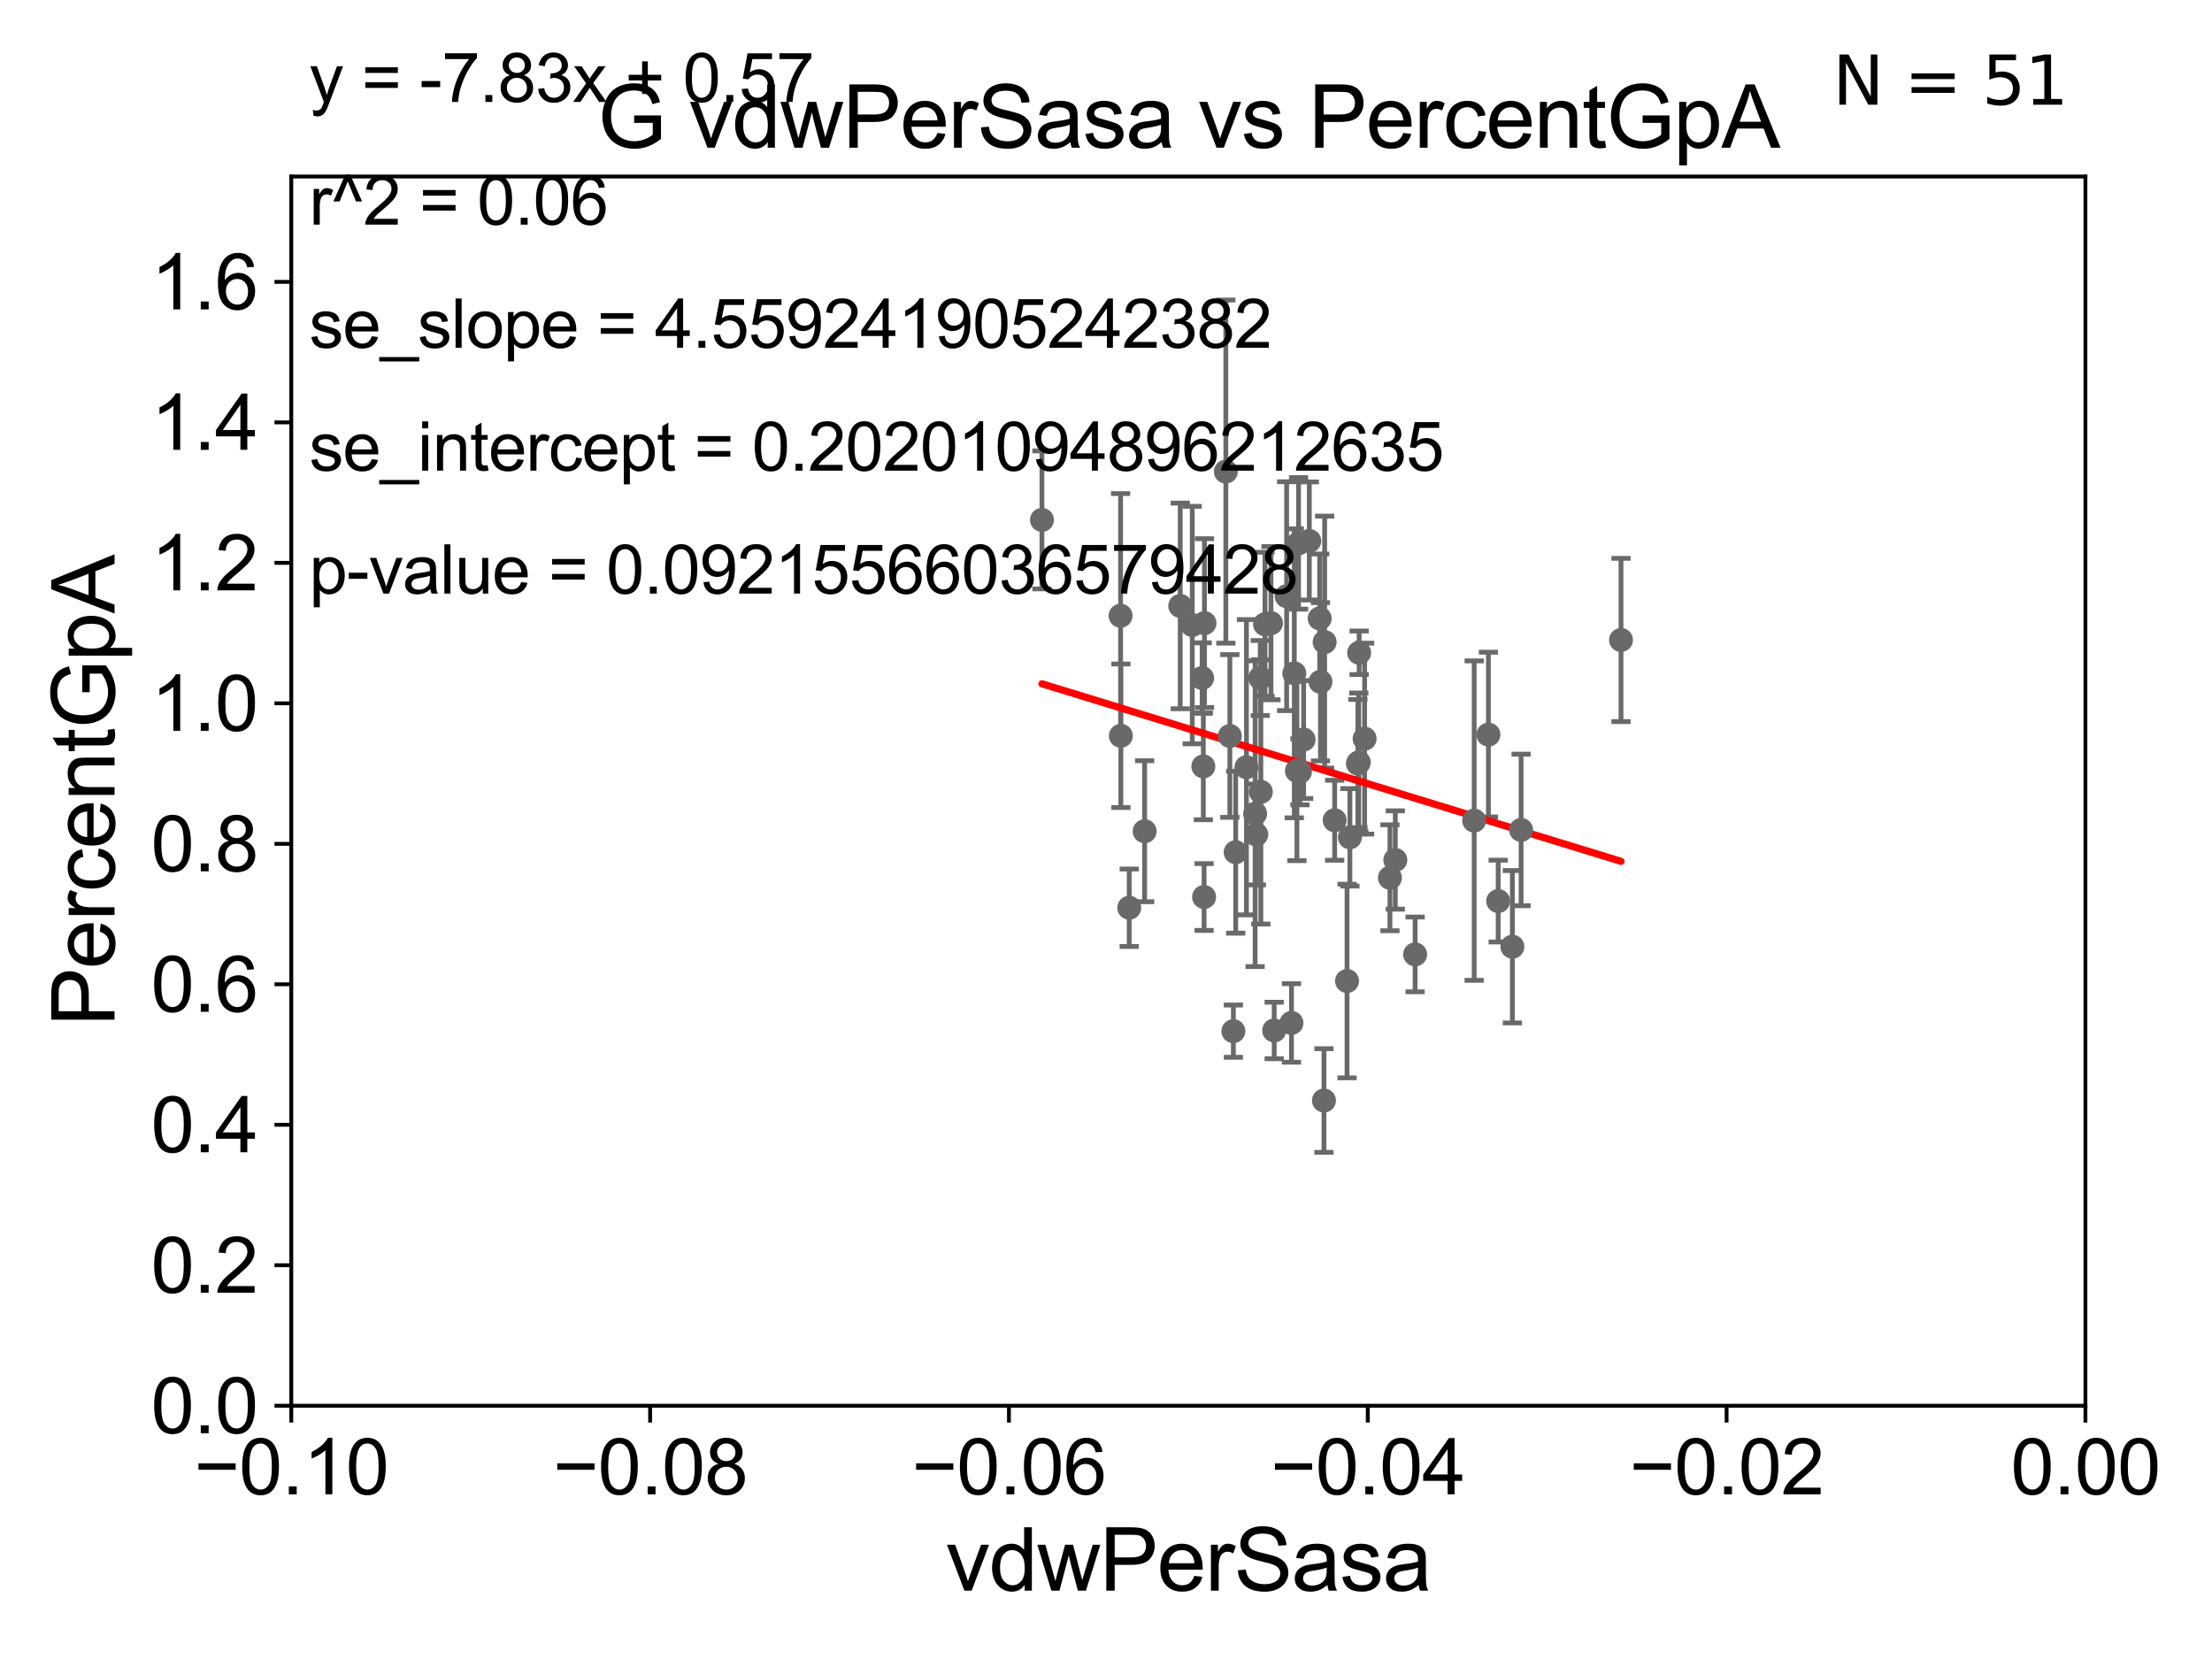 <?xml version="1.0" encoding="utf-8" standalone="no"?>
<!DOCTYPE svg PUBLIC "-//W3C//DTD SVG 1.1//EN"
  "http://www.w3.org/Graphics/SVG/1.1/DTD/svg11.dtd">
<svg xmlns:xlink="http://www.w3.org/1999/xlink" width="460.8pt" height="345.6pt" viewBox="0 0 460.8 345.6" xmlns="http://www.w3.org/2000/svg" version="1.1">
 <defs>
  <style type="text/css">*{stroke-linejoin: round; stroke-linecap: butt}</style>
 </defs>
 <g id="figure_1">
  <g id="patch_1">
   <path d="M 0 345.6 
L 460.8 345.6 
L 460.8 0 
L 0 0 
z
" style="fill: #ffffff"/>
  </g>
  <g id="axes_1">
   <g id="patch_2">
    <path d="M 60.68 292.84 
L 434.43 292.84 
L 434.43 36.775 
L 60.68 36.775 
z
" style="fill: #ffffff"/>
   </g>
   <g id="PathCollection_1">
    <defs>
     <path id="m569a3353cf" d="M 0 1.118 
C 0.297 1.118 0.581 1 0.791 0.791 
C 1 0.581 1.118 0.297 1.118 0 
C 1.118 -0.297 1 -0.581 0.791 -0.791 
C 0.581 -1 0.297 -1.118 0 -1.118 
C -0.297 -1.118 -0.581 -1 -0.791 -0.791 
C -1 -0.581 -1.118 -0.297 -1.118 0 
C -1.118 0.297 -1 0.581 -0.791 0.791 
C -0.581 1 -0.297 1.118 0 1.118 
z
" style="stroke: #696969"/>
    </defs>
    <g clip-path="url(#pea882cfedf)">
     <use xlink:href="#m569a3353cf" x="262.533" y="141.24" style="fill: #696969; stroke: #696969"/>
     <use xlink:href="#m569a3353cf" x="272.752" y="112.694" style="fill: #696969; stroke: #696969"/>
     <use xlink:href="#m569a3353cf" x="261.716" y="173.84" style="fill: #696969; stroke: #696969"/>
     <use xlink:href="#m569a3353cf" x="312.1" y="187.708" style="fill: #696969; stroke: #696969"/>
     <use xlink:href="#m569a3353cf" x="265.438" y="214.664" style="fill: #696969; stroke: #696969"/>
     <use xlink:href="#m569a3353cf" x="268.029" y="124.199" style="fill: #696969; stroke: #696969"/>
     <use xlink:href="#m569a3353cf" x="270.175" y="160.586" style="fill: #696969; stroke: #696969"/>
     <use xlink:href="#m569a3353cf" x="289.55" y="182.855" style="fill: #696969; stroke: #696969"/>
     <use xlink:href="#m569a3353cf" x="270.798" y="160.782" style="fill: #696969; stroke: #696969"/>
     <use xlink:href="#m569a3353cf" x="282.877" y="159.059" style="fill: #696969; stroke: #696969"/>
     <use xlink:href="#m569a3353cf" x="250.678" y="159.655" style="fill: #696969; stroke: #696969"/>
     <use xlink:href="#m569a3353cf" x="233.496" y="153.276" style="fill: #696969; stroke: #696969"/>
     <use xlink:href="#m569a3353cf" x="250.836" y="186.859" style="fill: #696969; stroke: #696969"/>
     <use xlink:href="#m569a3353cf" x="261.466" y="169.507" style="fill: #696969; stroke: #696969"/>
     <use xlink:href="#m569a3353cf" x="307.096" y="170.946" style="fill: #696969; stroke: #696969"/>
     <use xlink:href="#m569a3353cf" x="281.209" y="174.428" style="fill: #696969; stroke: #696969"/>
     <use xlink:href="#m569a3353cf" x="315.054" y="197.218" style="fill: #696969; stroke: #696969"/>
     <use xlink:href="#m569a3353cf" x="294.795" y="198.817" style="fill: #696969; stroke: #696969"/>
     <use xlink:href="#m569a3353cf" x="284.276" y="153.873" style="fill: #696969; stroke: #696969"/>
     <use xlink:href="#m569a3353cf" x="275.807" y="229.259" style="fill: #696969; stroke: #696969"/>
     <use xlink:href="#m569a3353cf" x="316.872" y="172.893" style="fill: #696969; stroke: #696969"/>
     <use xlink:href="#m569a3353cf" x="337.684" y="133.316" style="fill: #696969; stroke: #696969"/>
     <use xlink:href="#m569a3353cf" x="310.063" y="153.029" style="fill: #696969; stroke: #696969"/>
     <use xlink:href="#m569a3353cf" x="280.613" y="204.363" style="fill: #696969; stroke: #696969"/>
     <use xlink:href="#m569a3353cf" x="283.136" y="135.984" style="fill: #696969; stroke: #696969"/>
     <use xlink:href="#m569a3353cf" x="269.039" y="213.098" style="fill: #696969; stroke: #696969"/>
     <use xlink:href="#m569a3353cf" x="274.915" y="128.83" style="fill: #696969; stroke: #696969"/>
     <use xlink:href="#m569a3353cf" x="248.367" y="130.211" style="fill: #696969; stroke: #696969"/>
     <use xlink:href="#m569a3353cf" x="283.066" y="158.81" style="fill: #696969; stroke: #696969"/>
     <use xlink:href="#m569a3353cf" x="245.865" y="126.225" style="fill: #696969; stroke: #696969"/>
     <use xlink:href="#m569a3353cf" x="250.425" y="141.241" style="fill: #696969; stroke: #696969"/>
     <use xlink:href="#m569a3353cf" x="271.57" y="154.059" style="fill: #696969; stroke: #696969"/>
     <use xlink:href="#m569a3353cf" x="270.515" y="113.195" style="fill: #696969; stroke: #696969"/>
     <use xlink:href="#m569a3353cf" x="263.524" y="130.045" style="fill: #696969; stroke: #696969"/>
     <use xlink:href="#m569a3353cf" x="217.054" y="108.307" style="fill: #696969; stroke: #696969"/>
     <use xlink:href="#m569a3353cf" x="257.416" y="177.53" style="fill: #696969; stroke: #696969"/>
     <use xlink:href="#m569a3353cf" x="278.035" y="170.873" style="fill: #696969; stroke: #696969"/>
     <use xlink:href="#m569a3353cf" x="233.437" y="128.271" style="fill: #696969; stroke: #696969"/>
     <use xlink:href="#m569a3353cf" x="262.658" y="164.96" style="fill: #696969; stroke: #696969"/>
     <use xlink:href="#m569a3353cf" x="250.913" y="129.809" style="fill: #696969; stroke: #696969"/>
     <use xlink:href="#m569a3353cf" x="290.668" y="179.153" style="fill: #696969; stroke: #696969"/>
     <use xlink:href="#m569a3353cf" x="238.45" y="173.16" style="fill: #696969; stroke: #696969"/>
     <use xlink:href="#m569a3353cf" x="256.934" y="214.811" style="fill: #696969; stroke: #696969"/>
     <use xlink:href="#m569a3353cf" x="255.366" y="98.244" style="fill: #696969; stroke: #696969"/>
     <use xlink:href="#m569a3353cf" x="259.658" y="159.824" style="fill: #696969; stroke: #696969"/>
     <use xlink:href="#m569a3353cf" x="269.625" y="140.27" style="fill: #696969; stroke: #696969"/>
     <use xlink:href="#m569a3353cf" x="235.239" y="189.101" style="fill: #696969; stroke: #696969"/>
     <use xlink:href="#m569a3353cf" x="275.077" y="142.026" style="fill: #696969; stroke: #696969"/>
     <use xlink:href="#m569a3353cf" x="256.2" y="153.321" style="fill: #696969; stroke: #696969"/>
     <use xlink:href="#m569a3353cf" x="275.948" y="133.761" style="fill: #696969; stroke: #696969"/>
     <use xlink:href="#m569a3353cf" x="264.768" y="129.815" style="fill: #696969; stroke: #696969"/>
    </g>
   </g>
   <g id="matplotlib.axis_1">
    <g id="xtick_1">
     <g id="line2d_1">
      <defs>
       <path id="mee1e8cd613" d="M 0 0 
L 0 3.5 
" style="stroke: #000000; stroke-width: 0.8"/>
      </defs>
      <g>
       <use xlink:href="#mee1e8cd613" x="60.68" y="292.84" style="stroke: #000000; stroke-width: 0.8"/>
      </g>
     </g>
     <g id="text_1">
      <!-- −0.10 -->
      <g transform="translate(40.439 311.293)scale(0.16 -0.16)">
       <defs>
        <path id="ArialMT-2212" d="M 3381 1997 
L 356 1997 
L 356 2522 
L 3381 2522 
L 3381 1997 
z
" transform="scale(0.016)"/>
        <path id="ArialMT-30" d="M 266 2259 
Q 266 3072 433 3567 
Q 600 4063 929 4331 
Q 1259 4600 1759 4600 
Q 2128 4600 2406 4451 
Q 2684 4303 2865 4023 
Q 3047 3744 3150 3342 
Q 3253 2941 3253 2259 
Q 3253 1453 3087 958 
Q 2922 463 2592 192 
Q 2263 -78 1759 -78 
Q 1097 -78 719 397 
Q 266 969 266 2259 
z
M 844 2259 
Q 844 1131 1108 757 
Q 1372 384 1759 384 
Q 2147 384 2411 759 
Q 2675 1134 2675 2259 
Q 2675 3391 2411 3762 
Q 2147 4134 1753 4134 
Q 1366 4134 1134 3806 
Q 844 3388 844 2259 
z
" transform="scale(0.016)"/>
        <path id="ArialMT-2e" d="M 581 0 
L 581 641 
L 1222 641 
L 1222 0 
L 581 0 
z
" transform="scale(0.016)"/>
        <path id="ArialMT-31" d="M 2384 0 
L 1822 0 
L 1822 3584 
Q 1619 3391 1289 3197 
Q 959 3003 697 2906 
L 697 3450 
Q 1169 3672 1522 3987 
Q 1875 4303 2022 4600 
L 2384 4600 
L 2384 0 
z
" transform="scale(0.016)"/>
       </defs>
       <use xlink:href="#ArialMT-2212"/>
       <use xlink:href="#ArialMT-30" x="58.398"/>
       <use xlink:href="#ArialMT-2e" x="114.014"/>
       <use xlink:href="#ArialMT-31" x="141.797"/>
       <use xlink:href="#ArialMT-30" x="197.412"/>
      </g>
     </g>
    </g>
    <g id="xtick_2">
     <g id="line2d_2">
      <g>
       <use xlink:href="#mee1e8cd613" x="135.43" y="292.84" style="stroke: #000000; stroke-width: 0.8"/>
      </g>
     </g>
     <g id="text_2">
      <!-- −0.08 -->
      <g transform="translate(115.189 311.293)scale(0.16 -0.16)">
       <defs>
        <path id="ArialMT-38" d="M 1131 2484 
Q 781 2613 612 2850 
Q 444 3088 444 3419 
Q 444 3919 803 4259 
Q 1163 4600 1759 4600 
Q 2359 4600 2725 4251 
Q 3091 3903 3091 3403 
Q 3091 3084 2923 2848 
Q 2756 2613 2416 2484 
Q 2838 2347 3058 2040 
Q 3278 1734 3278 1309 
Q 3278 722 2862 322 
Q 2447 -78 1769 -78 
Q 1091 -78 675 323 
Q 259 725 259 1325 
Q 259 1772 486 2073 
Q 713 2375 1131 2484 
z
M 1019 3438 
Q 1019 3113 1228 2906 
Q 1438 2700 1772 2700 
Q 2097 2700 2305 2904 
Q 2513 3109 2513 3406 
Q 2513 3716 2298 3927 
Q 2084 4138 1766 4138 
Q 1444 4138 1231 3931 
Q 1019 3725 1019 3438 
z
M 838 1322 
Q 838 1081 952 856 
Q 1066 631 1291 507 
Q 1516 384 1775 384 
Q 2178 384 2440 643 
Q 2703 903 2703 1303 
Q 2703 1709 2433 1975 
Q 2163 2241 1756 2241 
Q 1359 2241 1098 1978 
Q 838 1716 838 1322 
z
" transform="scale(0.016)"/>
       </defs>
       <use xlink:href="#ArialMT-2212"/>
       <use xlink:href="#ArialMT-30" x="58.398"/>
       <use xlink:href="#ArialMT-2e" x="114.014"/>
       <use xlink:href="#ArialMT-30" x="141.797"/>
       <use xlink:href="#ArialMT-38" x="197.412"/>
      </g>
     </g>
    </g>
    <g id="xtick_3">
     <g id="line2d_3">
      <g>
       <use xlink:href="#mee1e8cd613" x="210.18" y="292.84" style="stroke: #000000; stroke-width: 0.8"/>
      </g>
     </g>
     <g id="text_3">
      <!-- −0.06 -->
      <g transform="translate(189.939 311.293)scale(0.16 -0.16)">
       <defs>
        <path id="ArialMT-36" d="M 3184 3459 
L 2625 3416 
Q 2550 3747 2413 3897 
Q 2184 4138 1850 4138 
Q 1581 4138 1378 3988 
Q 1113 3794 959 3422 
Q 806 3050 800 2363 
Q 1003 2672 1297 2822 
Q 1591 2972 1913 2972 
Q 2475 2972 2870 2558 
Q 3266 2144 3266 1488 
Q 3266 1056 3080 686 
Q 2894 316 2569 119 
Q 2244 -78 1831 -78 
Q 1128 -78 684 439 
Q 241 956 241 2144 
Q 241 3472 731 4075 
Q 1159 4600 1884 4600 
Q 2425 4600 2770 4297 
Q 3116 3994 3184 3459 
z
M 888 1484 
Q 888 1194 1011 928 
Q 1134 663 1356 523 
Q 1578 384 1822 384 
Q 2178 384 2434 671 
Q 2691 959 2691 1453 
Q 2691 1928 2437 2201 
Q 2184 2475 1800 2475 
Q 1419 2475 1153 2201 
Q 888 1928 888 1484 
z
" transform="scale(0.016)"/>
       </defs>
       <use xlink:href="#ArialMT-2212"/>
       <use xlink:href="#ArialMT-30" x="58.398"/>
       <use xlink:href="#ArialMT-2e" x="114.014"/>
       <use xlink:href="#ArialMT-30" x="141.797"/>
       <use xlink:href="#ArialMT-36" x="197.412"/>
      </g>
     </g>
    </g>
    <g id="xtick_4">
     <g id="line2d_4">
      <g>
       <use xlink:href="#mee1e8cd613" x="284.93" y="292.84" style="stroke: #000000; stroke-width: 0.8"/>
      </g>
     </g>
     <g id="text_4">
      <!-- −0.04 -->
      <g transform="translate(264.689 311.293)scale(0.16 -0.16)">
       <defs>
        <path id="ArialMT-34" d="M 2069 0 
L 2069 1097 
L 81 1097 
L 81 1613 
L 2172 4581 
L 2631 4581 
L 2631 1613 
L 3250 1613 
L 3250 1097 
L 2631 1097 
L 2631 0 
L 2069 0 
z
M 2069 1613 
L 2069 3678 
L 634 1613 
L 2069 1613 
z
" transform="scale(0.016)"/>
       </defs>
       <use xlink:href="#ArialMT-2212"/>
       <use xlink:href="#ArialMT-30" x="58.398"/>
       <use xlink:href="#ArialMT-2e" x="114.014"/>
       <use xlink:href="#ArialMT-30" x="141.797"/>
       <use xlink:href="#ArialMT-34" x="197.412"/>
      </g>
     </g>
    </g>
    <g id="xtick_5">
     <g id="line2d_5">
      <g>
       <use xlink:href="#mee1e8cd613" x="359.68" y="292.84" style="stroke: #000000; stroke-width: 0.8"/>
      </g>
     </g>
     <g id="text_5">
      <!-- −0.02 -->
      <g transform="translate(339.439 311.293)scale(0.16 -0.16)">
       <defs>
        <path id="ArialMT-32" d="M 3222 541 
L 3222 0 
L 194 0 
Q 188 203 259 391 
Q 375 700 629 1000 
Q 884 1300 1366 1694 
Q 2113 2306 2375 2664 
Q 2638 3022 2638 3341 
Q 2638 3675 2398 3904 
Q 2159 4134 1775 4134 
Q 1369 4134 1125 3890 
Q 881 3647 878 3216 
L 300 3275 
Q 359 3922 746 4261 
Q 1134 4600 1788 4600 
Q 2447 4600 2831 4234 
Q 3216 3869 3216 3328 
Q 3216 3053 3103 2787 
Q 2991 2522 2730 2228 
Q 2469 1934 1863 1422 
Q 1356 997 1212 845 
Q 1069 694 975 541 
L 3222 541 
z
" transform="scale(0.016)"/>
       </defs>
       <use xlink:href="#ArialMT-2212"/>
       <use xlink:href="#ArialMT-30" x="58.398"/>
       <use xlink:href="#ArialMT-2e" x="114.014"/>
       <use xlink:href="#ArialMT-30" x="141.797"/>
       <use xlink:href="#ArialMT-32" x="197.412"/>
      </g>
     </g>
    </g>
    <g id="xtick_6">
     <g id="line2d_6">
      <g>
       <use xlink:href="#mee1e8cd613" x="434.43" y="292.84" style="stroke: #000000; stroke-width: 0.8"/>
      </g>
     </g>
     <g id="text_6">
      <!-- 0.00 -->
      <g transform="translate(418.861 311.293)scale(0.16 -0.16)">
       <use xlink:href="#ArialMT-30"/>
       <use xlink:href="#ArialMT-2e" x="55.615"/>
       <use xlink:href="#ArialMT-30" x="83.398"/>
       <use xlink:href="#ArialMT-30" x="139.014"/>
      </g>
     </g>
    </g>
    <g id="text_7">
     <!-- vdwPerSasa -->
     <g transform="translate(197.033 331.357)scale(0.18 -0.18)">
      <defs>
       <path id="ArialMT-76" d="M 1344 0 
L 81 3319 
L 675 3319 
L 1388 1331 
Q 1503 1009 1600 663 
Q 1675 925 1809 1294 
L 2547 3319 
L 3125 3319 
L 1869 0 
L 1344 0 
z
" transform="scale(0.016)"/>
       <path id="ArialMT-64" d="M 2575 0 
L 2575 419 
Q 2259 -75 1647 -75 
Q 1250 -75 917 144 
Q 584 363 401 755 
Q 219 1147 219 1656 
Q 219 2153 384 2558 
Q 550 2963 881 3178 
Q 1213 3394 1622 3394 
Q 1922 3394 2156 3267 
Q 2391 3141 2538 2938 
L 2538 4581 
L 3097 4581 
L 3097 0 
L 2575 0 
z
M 797 1656 
Q 797 1019 1065 703 
Q 1334 388 1700 388 
Q 2069 388 2326 689 
Q 2584 991 2584 1609 
Q 2584 2291 2321 2609 
Q 2059 2928 1675 2928 
Q 1300 2928 1048 2622 
Q 797 2316 797 1656 
z
" transform="scale(0.016)"/>
       <path id="ArialMT-77" d="M 1034 0 
L 19 3319 
L 600 3319 
L 1128 1403 
L 1325 691 
Q 1338 744 1497 1375 
L 2025 3319 
L 2603 3319 
L 3100 1394 
L 3266 759 
L 3456 1400 
L 4025 3319 
L 4572 3319 
L 3534 0 
L 2950 0 
L 2422 1988 
L 2294 2553 
L 1622 0 
L 1034 0 
z
" transform="scale(0.016)"/>
       <path id="ArialMT-50" d="M 494 0 
L 494 4581 
L 2222 4581 
Q 2678 4581 2919 4538 
Q 3256 4481 3484 4323 
Q 3713 4166 3852 3881 
Q 3991 3597 3991 3256 
Q 3991 2672 3619 2267 
Q 3247 1863 2275 1863 
L 1100 1863 
L 1100 0 
L 494 0 
z
M 1100 2403 
L 2284 2403 
Q 2872 2403 3119 2622 
Q 3366 2841 3366 3238 
Q 3366 3525 3220 3729 
Q 3075 3934 2838 4000 
Q 2684 4041 2272 4041 
L 1100 4041 
L 1100 2403 
z
" transform="scale(0.016)"/>
       <path id="ArialMT-65" d="M 2694 1069 
L 3275 997 
Q 3138 488 2766 206 
Q 2394 -75 1816 -75 
Q 1088 -75 661 373 
Q 234 822 234 1631 
Q 234 2469 665 2931 
Q 1097 3394 1784 3394 
Q 2450 3394 2872 2941 
Q 3294 2488 3294 1666 
Q 3294 1616 3291 1516 
L 816 1516 
Q 847 969 1125 678 
Q 1403 388 1819 388 
Q 2128 388 2347 550 
Q 2566 713 2694 1069 
z
M 847 1978 
L 2700 1978 
Q 2663 2397 2488 2606 
Q 2219 2931 1791 2931 
Q 1403 2931 1139 2672 
Q 875 2413 847 1978 
z
" transform="scale(0.016)"/>
       <path id="ArialMT-72" d="M 416 0 
L 416 3319 
L 922 3319 
L 922 2816 
Q 1116 3169 1280 3281 
Q 1444 3394 1641 3394 
Q 1925 3394 2219 3213 
L 2025 2691 
Q 1819 2813 1613 2813 
Q 1428 2813 1281 2702 
Q 1134 2591 1072 2394 
Q 978 2094 978 1738 
L 978 0 
L 416 0 
z
" transform="scale(0.016)"/>
       <path id="ArialMT-53" d="M 288 1472 
L 859 1522 
Q 900 1178 1048 958 
Q 1197 738 1509 602 
Q 1822 466 2213 466 
Q 2559 466 2825 569 
Q 3091 672 3220 851 
Q 3350 1031 3350 1244 
Q 3350 1459 3225 1620 
Q 3100 1781 2813 1891 
Q 2628 1963 1997 2114 
Q 1366 2266 1113 2400 
Q 784 2572 623 2826 
Q 463 3081 463 3397 
Q 463 3744 659 4045 
Q 856 4347 1234 4503 
Q 1613 4659 2075 4659 
Q 2584 4659 2973 4495 
Q 3363 4331 3572 4012 
Q 3781 3694 3797 3291 
L 3216 3247 
Q 3169 3681 2898 3903 
Q 2628 4125 2100 4125 
Q 1550 4125 1298 3923 
Q 1047 3722 1047 3438 
Q 1047 3191 1225 3031 
Q 1400 2872 2139 2705 
Q 2878 2538 3153 2413 
Q 3553 2228 3743 1945 
Q 3934 1663 3934 1294 
Q 3934 928 3725 604 
Q 3516 281 3123 101 
Q 2731 -78 2241 -78 
Q 1619 -78 1198 103 
Q 778 284 539 648 
Q 300 1013 288 1472 
z
" transform="scale(0.016)"/>
       <path id="ArialMT-61" d="M 2588 409 
Q 2275 144 1986 34 
Q 1697 -75 1366 -75 
Q 819 -75 525 192 
Q 231 459 231 875 
Q 231 1119 342 1320 
Q 453 1522 633 1644 
Q 813 1766 1038 1828 
Q 1203 1872 1538 1913 
Q 2219 1994 2541 2106 
Q 2544 2222 2544 2253 
Q 2544 2597 2384 2738 
Q 2169 2928 1744 2928 
Q 1347 2928 1158 2789 
Q 969 2650 878 2297 
L 328 2372 
Q 403 2725 575 2942 
Q 747 3159 1072 3276 
Q 1397 3394 1825 3394 
Q 2250 3394 2515 3294 
Q 2781 3194 2906 3042 
Q 3031 2891 3081 2659 
Q 3109 2516 3109 2141 
L 3109 1391 
Q 3109 606 3145 398 
Q 3181 191 3288 0 
L 2700 0 
Q 2613 175 2588 409 
z
M 2541 1666 
Q 2234 1541 1622 1453 
Q 1275 1403 1131 1340 
Q 988 1278 909 1158 
Q 831 1038 831 891 
Q 831 666 1001 516 
Q 1172 366 1500 366 
Q 1825 366 2078 508 
Q 2331 650 2450 897 
Q 2541 1088 2541 1459 
L 2541 1666 
z
" transform="scale(0.016)"/>
       <path id="ArialMT-73" d="M 197 991 
L 753 1078 
Q 800 744 1014 566 
Q 1228 388 1613 388 
Q 2000 388 2187 545 
Q 2375 703 2375 916 
Q 2375 1106 2209 1216 
Q 2094 1291 1634 1406 
Q 1016 1563 777 1677 
Q 538 1791 414 1992 
Q 291 2194 291 2438 
Q 291 2659 392 2848 
Q 494 3038 669 3163 
Q 800 3259 1026 3326 
Q 1253 3394 1513 3394 
Q 1903 3394 2198 3281 
Q 2494 3169 2634 2976 
Q 2775 2784 2828 2463 
L 2278 2388 
Q 2241 2644 2061 2787 
Q 1881 2931 1553 2931 
Q 1166 2931 1000 2803 
Q 834 2675 834 2503 
Q 834 2394 903 2306 
Q 972 2216 1119 2156 
Q 1203 2125 1616 2013 
Q 2213 1853 2448 1751 
Q 2684 1650 2818 1456 
Q 2953 1263 2953 975 
Q 2953 694 2789 445 
Q 2625 197 2315 61 
Q 2006 -75 1616 -75 
Q 969 -75 630 194 
Q 291 463 197 991 
z
" transform="scale(0.016)"/>
      </defs>
      <use xlink:href="#ArialMT-76"/>
      <use xlink:href="#ArialMT-64" x="50"/>
      <use xlink:href="#ArialMT-77" x="105.615"/>
      <use xlink:href="#ArialMT-50" x="177.832"/>
      <use xlink:href="#ArialMT-65" x="244.531"/>
      <use xlink:href="#ArialMT-72" x="300.146"/>
      <use xlink:href="#ArialMT-53" x="333.447"/>
      <use xlink:href="#ArialMT-61" x="400.146"/>
      <use xlink:href="#ArialMT-73" x="455.762"/>
      <use xlink:href="#ArialMT-61" x="505.762"/>
     </g>
    </g>
   </g>
   <g id="matplotlib.axis_2">
    <g id="ytick_1">
     <g id="line2d_7">
      <defs>
       <path id="mbdc929e5b6" d="M 0 0 
L -3.5 0 
" style="stroke: #000000; stroke-width: 0.8"/>
      </defs>
      <g>
       <use xlink:href="#mbdc929e5b6" x="60.68" y="292.84" style="stroke: #000000; stroke-width: 0.8"/>
      </g>
     </g>
     <g id="text_8">
      <!-- 0.0 -->
      <g transform="translate(31.44 298.566)scale(0.16 -0.16)">
       <use xlink:href="#ArialMT-30"/>
       <use xlink:href="#ArialMT-2e" x="55.615"/>
       <use xlink:href="#ArialMT-30" x="83.398"/>
      </g>
     </g>
    </g>
    <g id="ytick_2">
     <g id="line2d_8">
      <g>
       <use xlink:href="#mbdc929e5b6" x="60.68" y="263.575" style="stroke: #000000; stroke-width: 0.8"/>
      </g>
     </g>
     <g id="text_9">
      <!-- 0.2 -->
      <g transform="translate(31.44 269.302)scale(0.16 -0.16)">
       <use xlink:href="#ArialMT-30"/>
       <use xlink:href="#ArialMT-2e" x="55.615"/>
       <use xlink:href="#ArialMT-32" x="83.398"/>
      </g>
     </g>
    </g>
    <g id="ytick_3">
     <g id="line2d_9">
      <g>
       <use xlink:href="#mbdc929e5b6" x="60.68" y="234.311" style="stroke: #000000; stroke-width: 0.8"/>
      </g>
     </g>
     <g id="text_10">
      <!-- 0.4 -->
      <g transform="translate(31.44 240.037)scale(0.16 -0.16)">
       <use xlink:href="#ArialMT-30"/>
       <use xlink:href="#ArialMT-2e" x="55.615"/>
       <use xlink:href="#ArialMT-34" x="83.398"/>
      </g>
     </g>
    </g>
    <g id="ytick_4">
     <g id="line2d_10">
      <g>
       <use xlink:href="#mbdc929e5b6" x="60.68" y="205.046" style="stroke: #000000; stroke-width: 0.8"/>
      </g>
     </g>
     <g id="text_11">
      <!-- 0.6 -->
      <g transform="translate(31.44 210.772)scale(0.16 -0.16)">
       <use xlink:href="#ArialMT-30"/>
       <use xlink:href="#ArialMT-2e" x="55.615"/>
       <use xlink:href="#ArialMT-36" x="83.398"/>
      </g>
     </g>
    </g>
    <g id="ytick_5">
     <g id="line2d_11">
      <g>
       <use xlink:href="#mbdc929e5b6" x="60.68" y="175.782" style="stroke: #000000; stroke-width: 0.8"/>
      </g>
     </g>
     <g id="text_12">
      <!-- 0.8 -->
      <g transform="translate(31.44 181.508)scale(0.16 -0.16)">
       <use xlink:href="#ArialMT-30"/>
       <use xlink:href="#ArialMT-2e" x="55.615"/>
       <use xlink:href="#ArialMT-38" x="83.398"/>
      </g>
     </g>
    </g>
    <g id="ytick_6">
     <g id="line2d_12">
      <g>
       <use xlink:href="#mbdc929e5b6" x="60.68" y="146.517" style="stroke: #000000; stroke-width: 0.8"/>
      </g>
     </g>
     <g id="text_13">
      <!-- 1.0 -->
      <g transform="translate(31.44 152.243)scale(0.16 -0.16)">
       <use xlink:href="#ArialMT-31"/>
       <use xlink:href="#ArialMT-2e" x="55.615"/>
       <use xlink:href="#ArialMT-30" x="83.398"/>
      </g>
     </g>
    </g>
    <g id="ytick_7">
     <g id="line2d_13">
      <g>
       <use xlink:href="#mbdc929e5b6" x="60.68" y="117.252" style="stroke: #000000; stroke-width: 0.8"/>
      </g>
     </g>
     <g id="text_14">
      <!-- 1.2 -->
      <g transform="translate(31.44 122.979)scale(0.16 -0.16)">
       <use xlink:href="#ArialMT-31"/>
       <use xlink:href="#ArialMT-2e" x="55.615"/>
       <use xlink:href="#ArialMT-32" x="83.398"/>
      </g>
     </g>
    </g>
    <g id="ytick_8">
     <g id="line2d_14">
      <g>
       <use xlink:href="#mbdc929e5b6" x="60.68" y="87.988" style="stroke: #000000; stroke-width: 0.8"/>
      </g>
     </g>
     <g id="text_15">
      <!-- 1.4 -->
      <g transform="translate(31.44 93.714)scale(0.16 -0.16)">
       <use xlink:href="#ArialMT-31"/>
       <use xlink:href="#ArialMT-2e" x="55.615"/>
       <use xlink:href="#ArialMT-34" x="83.398"/>
      </g>
     </g>
    </g>
    <g id="ytick_9">
     <g id="line2d_15">
      <g>
       <use xlink:href="#mbdc929e5b6" x="60.68" y="58.723" style="stroke: #000000; stroke-width: 0.8"/>
      </g>
     </g>
     <g id="text_16">
      <!-- 1.6 -->
      <g transform="translate(31.44 64.45)scale(0.16 -0.16)">
       <use xlink:href="#ArialMT-31"/>
       <use xlink:href="#ArialMT-2e" x="55.615"/>
       <use xlink:href="#ArialMT-36" x="83.398"/>
      </g>
     </g>
    </g>
    <g id="text_17">
     <!-- PercentGpA -->
     <g transform="translate(23.863 213.831)rotate(-90)scale(0.18 -0.18)">
      <defs>
       <path id="ArialMT-63" d="M 2588 1216 
L 3141 1144 
Q 3050 572 2676 248 
Q 2303 -75 1759 -75 
Q 1078 -75 664 370 
Q 250 816 250 1647 
Q 250 2184 428 2587 
Q 606 2991 970 3192 
Q 1334 3394 1763 3394 
Q 2303 3394 2647 3120 
Q 2991 2847 3088 2344 
L 2541 2259 
Q 2463 2594 2264 2762 
Q 2066 2931 1784 2931 
Q 1359 2931 1093 2626 
Q 828 2322 828 1663 
Q 828 994 1084 691 
Q 1341 388 1753 388 
Q 2084 388 2306 591 
Q 2528 794 2588 1216 
z
" transform="scale(0.016)"/>
       <path id="ArialMT-6e" d="M 422 0 
L 422 3319 
L 928 3319 
L 928 2847 
Q 1294 3394 1984 3394 
Q 2284 3394 2536 3286 
Q 2788 3178 2913 3003 
Q 3038 2828 3088 2588 
Q 3119 2431 3119 2041 
L 3119 0 
L 2556 0 
L 2556 2019 
Q 2556 2363 2490 2533 
Q 2425 2703 2258 2804 
Q 2091 2906 1866 2906 
Q 1506 2906 1245 2678 
Q 984 2450 984 1813 
L 984 0 
L 422 0 
z
" transform="scale(0.016)"/>
       <path id="ArialMT-74" d="M 1650 503 
L 1731 6 
Q 1494 -44 1306 -44 
Q 1000 -44 831 53 
Q 663 150 594 308 
Q 525 466 525 972 
L 525 2881 
L 113 2881 
L 113 3319 
L 525 3319 
L 525 4141 
L 1084 4478 
L 1084 3319 
L 1650 3319 
L 1650 2881 
L 1084 2881 
L 1084 941 
Q 1084 700 1114 631 
Q 1144 563 1211 522 
Q 1278 481 1403 481 
Q 1497 481 1650 503 
z
" transform="scale(0.016)"/>
       <path id="ArialMT-47" d="M 2638 1797 
L 2638 2334 
L 4578 2338 
L 4578 638 
Q 4131 281 3656 101 
Q 3181 -78 2681 -78 
Q 2006 -78 1454 211 
Q 903 500 622 1047 
Q 341 1594 341 2269 
Q 341 2938 620 3517 
Q 900 4097 1425 4378 
Q 1950 4659 2634 4659 
Q 3131 4659 3532 4498 
Q 3934 4338 4162 4050 
Q 4391 3763 4509 3300 
L 3963 3150 
Q 3859 3500 3706 3700 
Q 3553 3900 3268 4020 
Q 2984 4141 2638 4141 
Q 2222 4141 1919 4014 
Q 1616 3888 1430 3681 
Q 1244 3475 1141 3228 
Q 966 2803 966 2306 
Q 966 1694 1177 1281 
Q 1388 869 1791 669 
Q 2194 469 2647 469 
Q 3041 469 3416 620 
Q 3791 772 3984 944 
L 3984 1797 
L 2638 1797 
z
" transform="scale(0.016)"/>
       <path id="ArialMT-70" d="M 422 -1272 
L 422 3319 
L 934 3319 
L 934 2888 
Q 1116 3141 1344 3267 
Q 1572 3394 1897 3394 
Q 2322 3394 2647 3175 
Q 2972 2956 3137 2557 
Q 3303 2159 3303 1684 
Q 3303 1175 3120 767 
Q 2938 359 2589 142 
Q 2241 -75 1856 -75 
Q 1575 -75 1351 44 
Q 1128 163 984 344 
L 984 -1272 
L 422 -1272 
z
M 931 1641 
Q 931 1000 1190 694 
Q 1450 388 1819 388 
Q 2194 388 2461 705 
Q 2728 1022 2728 1688 
Q 2728 2322 2467 2637 
Q 2206 2953 1844 2953 
Q 1484 2953 1207 2617 
Q 931 2281 931 1641 
z
" transform="scale(0.016)"/>
       <path id="ArialMT-41" d="M -9 0 
L 1750 4581 
L 2403 4581 
L 4278 0 
L 3588 0 
L 3053 1388 
L 1138 1388 
L 634 0 
L -9 0 
z
M 1313 1881 
L 2866 1881 
L 2388 3150 
Q 2169 3728 2063 4100 
Q 1975 3659 1816 3225 
L 1313 1881 
z
" transform="scale(0.016)"/>
      </defs>
      <use xlink:href="#ArialMT-50"/>
      <use xlink:href="#ArialMT-65" x="66.699"/>
      <use xlink:href="#ArialMT-72" x="122.314"/>
      <use xlink:href="#ArialMT-63" x="155.615"/>
      <use xlink:href="#ArialMT-65" x="205.615"/>
      <use xlink:href="#ArialMT-6e" x="261.23"/>
      <use xlink:href="#ArialMT-74" x="316.846"/>
      <use xlink:href="#ArialMT-47" x="344.629"/>
      <use xlink:href="#ArialMT-70" x="422.412"/>
      <use xlink:href="#ArialMT-41" x="478.027"/>
     </g>
    </g>
   </g>
   <g id="LineCollection_1">
    <path d="M 262.533 149.056 
L 262.533 133.425 
" clip-path="url(#pea882cfedf)" style="fill: none; stroke: #696969"/>
    <path d="M 272.752 124.987 
L 272.752 100.401 
" clip-path="url(#pea882cfedf)" style="fill: none; stroke: #696969"/>
    <path d="M 261.716 184.335 
L 261.716 163.345 
" clip-path="url(#pea882cfedf)" style="fill: none; stroke: #696969"/>
    <path d="M 312.1 196.225 
L 312.1 179.191 
" clip-path="url(#pea882cfedf)" style="fill: none; stroke: #696969"/>
    <path d="M 265.438 220.552 
L 265.438 208.777 
" clip-path="url(#pea882cfedf)" style="fill: none; stroke: #696969"/>
    <path d="M 268.029 148.034 
L 268.029 100.364 
" clip-path="url(#pea882cfedf)" style="fill: none; stroke: #696969"/>
    <path d="M 270.175 179.29 
L 270.175 141.882 
" clip-path="url(#pea882cfedf)" style="fill: none; stroke: #696969"/>
    <path d="M 289.55 193.889 
L 289.55 171.821 
" clip-path="url(#pea882cfedf)" style="fill: none; stroke: #696969"/>
    <path d="M 270.798 167.666 
L 270.798 153.898 
" clip-path="url(#pea882cfedf)" style="fill: none; stroke: #696969"/>
    <path d="M 282.877 172.405 
L 282.877 145.712 
" clip-path="url(#pea882cfedf)" style="fill: none; stroke: #696969"/>
    <path d="M 250.678 170.762 
L 250.678 148.549 
" clip-path="url(#pea882cfedf)" style="fill: none; stroke: #696969"/>
    <path d="M 233.496 168.229 
L 233.496 138.323 
" clip-path="url(#pea882cfedf)" style="fill: none; stroke: #696969"/>
    <path d="M 250.836 193.819 
L 250.836 179.899 
" clip-path="url(#pea882cfedf)" style="fill: none; stroke: #696969"/>
    <path d="M 261.466 201.362 
L 261.466 137.652 
" clip-path="url(#pea882cfedf)" style="fill: none; stroke: #696969"/>
    <path d="M 307.096 204.216 
L 307.096 137.675 
" clip-path="url(#pea882cfedf)" style="fill: none; stroke: #696969"/>
    <path d="M 281.209 184.578 
L 281.209 164.278 
" clip-path="url(#pea882cfedf)" style="fill: none; stroke: #696969"/>
    <path d="M 315.054 213.092 
L 315.054 181.345 
" clip-path="url(#pea882cfedf)" style="fill: none; stroke: #696969"/>
    <path d="M 294.795 206.602 
L 294.795 191.033 
" clip-path="url(#pea882cfedf)" style="fill: none; stroke: #696969"/>
    <path d="M 284.276 173.761 
L 284.276 133.985 
" clip-path="url(#pea882cfedf)" style="fill: none; stroke: #696969"/>
    <path d="M 275.807 240.051 
L 275.807 218.466 
" clip-path="url(#pea882cfedf)" style="fill: none; stroke: #696969"/>
    <path d="M 316.872 188.684 
L 316.872 157.102 
" clip-path="url(#pea882cfedf)" style="fill: none; stroke: #696969"/>
    <path d="M 337.684 150.319 
L 337.684 116.313 
" clip-path="url(#pea882cfedf)" style="fill: none; stroke: #696969"/>
    <path d="M 310.063 170.188 
L 310.063 135.87 
" clip-path="url(#pea882cfedf)" style="fill: none; stroke: #696969"/>
    <path d="M 280.613 224.535 
L 280.613 184.191 
" clip-path="url(#pea882cfedf)" style="fill: none; stroke: #696969"/>
    <path d="M 283.136 140.52 
L 283.136 131.448 
" clip-path="url(#pea882cfedf)" style="fill: none; stroke: #696969"/>
    <path d="M 269.039 221.275 
L 269.039 204.922 
" clip-path="url(#pea882cfedf)" style="fill: none; stroke: #696969"/>
    <path d="M 274.915 142.256 
L 274.915 115.404 
" clip-path="url(#pea882cfedf)" style="fill: none; stroke: #696969"/>
    <path d="M 248.367 154.95 
L 248.367 105.473 
" clip-path="url(#pea882cfedf)" style="fill: none; stroke: #696969"/>
    <path d="M 283.066 173.248 
L 283.066 144.373 
" clip-path="url(#pea882cfedf)" style="fill: none; stroke: #696969"/>
    <path d="M 245.865 147.644 
L 245.865 104.806 
" clip-path="url(#pea882cfedf)" style="fill: none; stroke: #696969"/>
    <path d="M 250.425 148.57 
L 250.425 133.913 
" clip-path="url(#pea882cfedf)" style="fill: none; stroke: #696969"/>
    <path d="M 271.57 166.344 
L 271.57 141.774 
" clip-path="url(#pea882cfedf)" style="fill: none; stroke: #696969"/>
    <path d="M 270.515 126.9 
L 270.515 99.49 
" clip-path="url(#pea882cfedf)" style="fill: none; stroke: #696969"/>
    <path d="M 263.524 145.04 
L 263.524 115.05 
" clip-path="url(#pea882cfedf)" style="fill: none; stroke: #696969"/>
    <path d="M 217.054 122.681 
L 217.054 93.933 
" clip-path="url(#pea882cfedf)" style="fill: none; stroke: #696969"/>
    <path d="M 257.416 194.397 
L 257.416 160.662 
" clip-path="url(#pea882cfedf)" style="fill: none; stroke: #696969"/>
    <path d="M 278.035 179.204 
L 278.035 162.542 
" clip-path="url(#pea882cfedf)" style="fill: none; stroke: #696969"/>
    <path d="M 233.437 153.721 
L 233.437 102.821 
" clip-path="url(#pea882cfedf)" style="fill: none; stroke: #696969"/>
    <path d="M 262.658 192.492 
L 262.658 137.428 
" clip-path="url(#pea882cfedf)" style="fill: none; stroke: #696969"/>
    <path d="M 250.913 147.398 
L 250.913 112.22 
" clip-path="url(#pea882cfedf)" style="fill: none; stroke: #696969"/>
    <path d="M 290.668 189.393 
L 290.668 168.912 
" clip-path="url(#pea882cfedf)" style="fill: none; stroke: #696969"/>
    <path d="M 238.45 187.848 
L 238.45 158.473 
" clip-path="url(#pea882cfedf)" style="fill: none; stroke: #696969"/>
    <path d="M 256.934 220.259 
L 256.934 209.363 
" clip-path="url(#pea882cfedf)" style="fill: none; stroke: #696969"/>
    <path d="M 255.366 133.986 
L 255.366 62.503 
" clip-path="url(#pea882cfedf)" style="fill: none; stroke: #696969"/>
    <path d="M 259.658 190.579 
L 259.658 129.068 
" clip-path="url(#pea882cfedf)" style="fill: none; stroke: #696969"/>
    <path d="M 269.625 170.369 
L 269.625 110.171 
" clip-path="url(#pea882cfedf)" style="fill: none; stroke: #696969"/>
    <path d="M 235.239 197.169 
L 235.239 181.032 
" clip-path="url(#pea882cfedf)" style="fill: none; stroke: #696969"/>
    <path d="M 275.077 158.513 
L 275.077 125.539 
" clip-path="url(#pea882cfedf)" style="fill: none; stroke: #696969"/>
    <path d="M 256.2 170.269 
L 256.2 136.372 
" clip-path="url(#pea882cfedf)" style="fill: none; stroke: #696969"/>
    <path d="M 275.948 160.002 
L 275.948 107.521 
" clip-path="url(#pea882cfedf)" style="fill: none; stroke: #696969"/>
    <path d="M 264.768 145.774 
L 264.768 113.856 
" clip-path="url(#pea882cfedf)" style="fill: none; stroke: #696969"/>
   </g>
   <g id="line2d_16">
    <defs>
     <path id="ma3c7f31233" d="M 2 0 
L -2 -0 
" style="stroke: #696969"/>
    </defs>
    <g clip-path="url(#pea882cfedf)">
     <use xlink:href="#ma3c7f31233" x="262.533" y="149.056" style="fill: #696969; stroke: #696969"/>
     <use xlink:href="#ma3c7f31233" x="272.752" y="124.987" style="fill: #696969; stroke: #696969"/>
     <use xlink:href="#ma3c7f31233" x="261.716" y="184.335" style="fill: #696969; stroke: #696969"/>
     <use xlink:href="#ma3c7f31233" x="312.1" y="196.225" style="fill: #696969; stroke: #696969"/>
     <use xlink:href="#ma3c7f31233" x="265.438" y="220.552" style="fill: #696969; stroke: #696969"/>
     <use xlink:href="#ma3c7f31233" x="268.029" y="148.034" style="fill: #696969; stroke: #696969"/>
     <use xlink:href="#ma3c7f31233" x="270.175" y="179.29" style="fill: #696969; stroke: #696969"/>
     <use xlink:href="#ma3c7f31233" x="289.55" y="193.889" style="fill: #696969; stroke: #696969"/>
     <use xlink:href="#ma3c7f31233" x="270.798" y="167.666" style="fill: #696969; stroke: #696969"/>
     <use xlink:href="#ma3c7f31233" x="282.877" y="172.405" style="fill: #696969; stroke: #696969"/>
     <use xlink:href="#ma3c7f31233" x="250.678" y="170.762" style="fill: #696969; stroke: #696969"/>
     <use xlink:href="#ma3c7f31233" x="233.496" y="168.229" style="fill: #696969; stroke: #696969"/>
     <use xlink:href="#ma3c7f31233" x="250.836" y="193.819" style="fill: #696969; stroke: #696969"/>
     <use xlink:href="#ma3c7f31233" x="261.466" y="201.362" style="fill: #696969; stroke: #696969"/>
     <use xlink:href="#ma3c7f31233" x="307.096" y="204.216" style="fill: #696969; stroke: #696969"/>
     <use xlink:href="#ma3c7f31233" x="281.209" y="184.578" style="fill: #696969; stroke: #696969"/>
     <use xlink:href="#ma3c7f31233" x="315.054" y="213.092" style="fill: #696969; stroke: #696969"/>
     <use xlink:href="#ma3c7f31233" x="294.795" y="206.602" style="fill: #696969; stroke: #696969"/>
     <use xlink:href="#ma3c7f31233" x="284.276" y="173.761" style="fill: #696969; stroke: #696969"/>
     <use xlink:href="#ma3c7f31233" x="275.807" y="240.051" style="fill: #696969; stroke: #696969"/>
     <use xlink:href="#ma3c7f31233" x="316.872" y="188.684" style="fill: #696969; stroke: #696969"/>
     <use xlink:href="#ma3c7f31233" x="337.684" y="150.319" style="fill: #696969; stroke: #696969"/>
     <use xlink:href="#ma3c7f31233" x="310.063" y="170.188" style="fill: #696969; stroke: #696969"/>
     <use xlink:href="#ma3c7f31233" x="280.613" y="224.535" style="fill: #696969; stroke: #696969"/>
     <use xlink:href="#ma3c7f31233" x="283.136" y="140.52" style="fill: #696969; stroke: #696969"/>
     <use xlink:href="#ma3c7f31233" x="269.039" y="221.275" style="fill: #696969; stroke: #696969"/>
     <use xlink:href="#ma3c7f31233" x="274.915" y="142.256" style="fill: #696969; stroke: #696969"/>
     <use xlink:href="#ma3c7f31233" x="248.367" y="154.95" style="fill: #696969; stroke: #696969"/>
     <use xlink:href="#ma3c7f31233" x="283.066" y="173.248" style="fill: #696969; stroke: #696969"/>
     <use xlink:href="#ma3c7f31233" x="245.865" y="147.644" style="fill: #696969; stroke: #696969"/>
     <use xlink:href="#ma3c7f31233" x="250.425" y="148.57" style="fill: #696969; stroke: #696969"/>
     <use xlink:href="#ma3c7f31233" x="271.57" y="166.344" style="fill: #696969; stroke: #696969"/>
     <use xlink:href="#ma3c7f31233" x="270.515" y="126.9" style="fill: #696969; stroke: #696969"/>
     <use xlink:href="#ma3c7f31233" x="263.524" y="145.04" style="fill: #696969; stroke: #696969"/>
     <use xlink:href="#ma3c7f31233" x="217.054" y="122.681" style="fill: #696969; stroke: #696969"/>
     <use xlink:href="#ma3c7f31233" x="257.416" y="194.397" style="fill: #696969; stroke: #696969"/>
     <use xlink:href="#ma3c7f31233" x="278.035" y="179.204" style="fill: #696969; stroke: #696969"/>
     <use xlink:href="#ma3c7f31233" x="233.437" y="153.721" style="fill: #696969; stroke: #696969"/>
     <use xlink:href="#ma3c7f31233" x="262.658" y="192.492" style="fill: #696969; stroke: #696969"/>
     <use xlink:href="#ma3c7f31233" x="250.913" y="147.398" style="fill: #696969; stroke: #696969"/>
     <use xlink:href="#ma3c7f31233" x="290.668" y="189.393" style="fill: #696969; stroke: #696969"/>
     <use xlink:href="#ma3c7f31233" x="238.45" y="187.848" style="fill: #696969; stroke: #696969"/>
     <use xlink:href="#ma3c7f31233" x="256.934" y="220.259" style="fill: #696969; stroke: #696969"/>
     <use xlink:href="#ma3c7f31233" x="255.366" y="133.986" style="fill: #696969; stroke: #696969"/>
     <use xlink:href="#ma3c7f31233" x="259.658" y="190.579" style="fill: #696969; stroke: #696969"/>
     <use xlink:href="#ma3c7f31233" x="269.625" y="170.369" style="fill: #696969; stroke: #696969"/>
     <use xlink:href="#ma3c7f31233" x="235.239" y="197.169" style="fill: #696969; stroke: #696969"/>
     <use xlink:href="#ma3c7f31233" x="275.077" y="158.513" style="fill: #696969; stroke: #696969"/>
     <use xlink:href="#ma3c7f31233" x="256.2" y="170.269" style="fill: #696969; stroke: #696969"/>
     <use xlink:href="#ma3c7f31233" x="275.948" y="160.002" style="fill: #696969; stroke: #696969"/>
     <use xlink:href="#ma3c7f31233" x="264.768" y="145.774" style="fill: #696969; stroke: #696969"/>
    </g>
   </g>
   <g id="line2d_17">
    <g clip-path="url(#pea882cfedf)">
     <use xlink:href="#ma3c7f31233" x="262.533" y="133.425" style="fill: #696969; stroke: #696969"/>
     <use xlink:href="#ma3c7f31233" x="272.752" y="100.401" style="fill: #696969; stroke: #696969"/>
     <use xlink:href="#ma3c7f31233" x="261.716" y="163.345" style="fill: #696969; stroke: #696969"/>
     <use xlink:href="#ma3c7f31233" x="312.1" y="179.191" style="fill: #696969; stroke: #696969"/>
     <use xlink:href="#ma3c7f31233" x="265.438" y="208.777" style="fill: #696969; stroke: #696969"/>
     <use xlink:href="#ma3c7f31233" x="268.029" y="100.364" style="fill: #696969; stroke: #696969"/>
     <use xlink:href="#ma3c7f31233" x="270.175" y="141.882" style="fill: #696969; stroke: #696969"/>
     <use xlink:href="#ma3c7f31233" x="289.55" y="171.821" style="fill: #696969; stroke: #696969"/>
     <use xlink:href="#ma3c7f31233" x="270.798" y="153.898" style="fill: #696969; stroke: #696969"/>
     <use xlink:href="#ma3c7f31233" x="282.877" y="145.712" style="fill: #696969; stroke: #696969"/>
     <use xlink:href="#ma3c7f31233" x="250.678" y="148.549" style="fill: #696969; stroke: #696969"/>
     <use xlink:href="#ma3c7f31233" x="233.496" y="138.323" style="fill: #696969; stroke: #696969"/>
     <use xlink:href="#ma3c7f31233" x="250.836" y="179.899" style="fill: #696969; stroke: #696969"/>
     <use xlink:href="#ma3c7f31233" x="261.466" y="137.652" style="fill: #696969; stroke: #696969"/>
     <use xlink:href="#ma3c7f31233" x="307.096" y="137.675" style="fill: #696969; stroke: #696969"/>
     <use xlink:href="#ma3c7f31233" x="281.209" y="164.278" style="fill: #696969; stroke: #696969"/>
     <use xlink:href="#ma3c7f31233" x="315.054" y="181.345" style="fill: #696969; stroke: #696969"/>
     <use xlink:href="#ma3c7f31233" x="294.795" y="191.033" style="fill: #696969; stroke: #696969"/>
     <use xlink:href="#ma3c7f31233" x="284.276" y="133.985" style="fill: #696969; stroke: #696969"/>
     <use xlink:href="#ma3c7f31233" x="275.807" y="218.466" style="fill: #696969; stroke: #696969"/>
     <use xlink:href="#ma3c7f31233" x="316.872" y="157.102" style="fill: #696969; stroke: #696969"/>
     <use xlink:href="#ma3c7f31233" x="337.684" y="116.313" style="fill: #696969; stroke: #696969"/>
     <use xlink:href="#ma3c7f31233" x="310.063" y="135.87" style="fill: #696969; stroke: #696969"/>
     <use xlink:href="#ma3c7f31233" x="280.613" y="184.191" style="fill: #696969; stroke: #696969"/>
     <use xlink:href="#ma3c7f31233" x="283.136" y="131.448" style="fill: #696969; stroke: #696969"/>
     <use xlink:href="#ma3c7f31233" x="269.039" y="204.922" style="fill: #696969; stroke: #696969"/>
     <use xlink:href="#ma3c7f31233" x="274.915" y="115.404" style="fill: #696969; stroke: #696969"/>
     <use xlink:href="#ma3c7f31233" x="248.367" y="105.473" style="fill: #696969; stroke: #696969"/>
     <use xlink:href="#ma3c7f31233" x="283.066" y="144.373" style="fill: #696969; stroke: #696969"/>
     <use xlink:href="#ma3c7f31233" x="245.865" y="104.806" style="fill: #696969; stroke: #696969"/>
     <use xlink:href="#ma3c7f31233" x="250.425" y="133.913" style="fill: #696969; stroke: #696969"/>
     <use xlink:href="#ma3c7f31233" x="271.57" y="141.774" style="fill: #696969; stroke: #696969"/>
     <use xlink:href="#ma3c7f31233" x="270.515" y="99.49" style="fill: #696969; stroke: #696969"/>
     <use xlink:href="#ma3c7f31233" x="263.524" y="115.05" style="fill: #696969; stroke: #696969"/>
     <use xlink:href="#ma3c7f31233" x="217.054" y="93.933" style="fill: #696969; stroke: #696969"/>
     <use xlink:href="#ma3c7f31233" x="257.416" y="160.662" style="fill: #696969; stroke: #696969"/>
     <use xlink:href="#ma3c7f31233" x="278.035" y="162.542" style="fill: #696969; stroke: #696969"/>
     <use xlink:href="#ma3c7f31233" x="233.437" y="102.821" style="fill: #696969; stroke: #696969"/>
     <use xlink:href="#ma3c7f31233" x="262.658" y="137.428" style="fill: #696969; stroke: #696969"/>
     <use xlink:href="#ma3c7f31233" x="250.913" y="112.22" style="fill: #696969; stroke: #696969"/>
     <use xlink:href="#ma3c7f31233" x="290.668" y="168.912" style="fill: #696969; stroke: #696969"/>
     <use xlink:href="#ma3c7f31233" x="238.45" y="158.473" style="fill: #696969; stroke: #696969"/>
     <use xlink:href="#ma3c7f31233" x="256.934" y="209.363" style="fill: #696969; stroke: #696969"/>
     <use xlink:href="#ma3c7f31233" x="255.366" y="62.503" style="fill: #696969; stroke: #696969"/>
     <use xlink:href="#ma3c7f31233" x="259.658" y="129.068" style="fill: #696969; stroke: #696969"/>
     <use xlink:href="#ma3c7f31233" x="269.625" y="110.171" style="fill: #696969; stroke: #696969"/>
     <use xlink:href="#ma3c7f31233" x="235.239" y="181.032" style="fill: #696969; stroke: #696969"/>
     <use xlink:href="#ma3c7f31233" x="275.077" y="125.539" style="fill: #696969; stroke: #696969"/>
     <use xlink:href="#ma3c7f31233" x="256.2" y="136.372" style="fill: #696969; stroke: #696969"/>
     <use xlink:href="#ma3c7f31233" x="275.948" y="107.521" style="fill: #696969; stroke: #696969"/>
     <use xlink:href="#ma3c7f31233" x="264.768" y="113.856" style="fill: #696969; stroke: #696969"/>
    </g>
   </g>
   <g id="line2d_18">
    <path d="M 262.533 156.391 
L 272.752 159.524 
L 261.716 156.141 
L 312.1 171.589 
L 265.438 157.282 
L 268.029 158.076 
L 270.175 158.734 
L 289.55 164.675 
L 270.798 158.925 
L 282.877 162.629 
L 250.678 152.756 
L 233.496 147.488 
L 250.836 152.805 
L 261.466 156.064 
L 307.096 170.055 
L 281.209 162.117 
L 315.054 172.494 
L 294.795 166.283 
L 284.276 163.058 
L 275.807 160.461 
L 316.872 173.052 
L 337.684 179.433 
L 310.063 170.964 
L 280.613 161.935 
L 283.136 162.708 
L 269.039 158.386 
L 274.915 160.188 
L 248.367 152.048 
L 283.066 162.687 
L 245.865 151.281 
L 250.425 152.679 
L 271.57 159.162 
L 270.515 158.839 
L 263.524 156.695 
L 217.054 142.447 
L 257.416 154.822 
L 278.035 161.144 
L 233.437 147.47 
L 262.658 156.429 
L 250.913 152.828 
L 290.668 165.018 
L 238.45 149.007 
L 256.934 154.674 
L 255.366 154.194 
L 259.658 155.51 
L 269.625 158.565 
L 235.239 148.023 
L 275.077 160.237 
L 256.2 154.449 
L 275.948 160.504 
L 264.768 157.076 
" clip-path="url(#pea882cfedf)" style="fill: none; stroke: #ff0000; stroke-width: 1.5; stroke-linecap: square"/>
   </g>
   <g id="line2d_19">
    <defs>
     <path id="m9eb287ea15" d="M 0 2 
C 0.53 2 1.039 1.789 1.414 1.414 
C 1.789 1.039 2 0.53 2 0 
C 2 -0.53 1.789 -1.039 1.414 -1.414 
C 1.039 -1.789 0.53 -2 0 -2 
C -0.53 -2 -1.039 -1.789 -1.414 -1.414 
C -1.789 -1.039 -2 -0.53 -2 0 
C -2 0.53 -1.789 1.039 -1.414 1.414 
C -1.039 1.789 -0.53 2 0 2 
z
" style="stroke: #696969"/>
    </defs>
    <g clip-path="url(#pea882cfedf)">
     <use xlink:href="#m9eb287ea15" x="262.533" y="141.24" style="fill: #696969; stroke: #696969"/>
     <use xlink:href="#m9eb287ea15" x="272.752" y="112.694" style="fill: #696969; stroke: #696969"/>
     <use xlink:href="#m9eb287ea15" x="261.716" y="173.84" style="fill: #696969; stroke: #696969"/>
     <use xlink:href="#m9eb287ea15" x="312.1" y="187.708" style="fill: #696969; stroke: #696969"/>
     <use xlink:href="#m9eb287ea15" x="265.438" y="214.664" style="fill: #696969; stroke: #696969"/>
     <use xlink:href="#m9eb287ea15" x="268.029" y="124.199" style="fill: #696969; stroke: #696969"/>
     <use xlink:href="#m9eb287ea15" x="270.175" y="160.586" style="fill: #696969; stroke: #696969"/>
     <use xlink:href="#m9eb287ea15" x="289.55" y="182.855" style="fill: #696969; stroke: #696969"/>
     <use xlink:href="#m9eb287ea15" x="270.798" y="160.782" style="fill: #696969; stroke: #696969"/>
     <use xlink:href="#m9eb287ea15" x="282.877" y="159.059" style="fill: #696969; stroke: #696969"/>
     <use xlink:href="#m9eb287ea15" x="250.678" y="159.655" style="fill: #696969; stroke: #696969"/>
     <use xlink:href="#m9eb287ea15" x="233.496" y="153.276" style="fill: #696969; stroke: #696969"/>
     <use xlink:href="#m9eb287ea15" x="250.836" y="186.859" style="fill: #696969; stroke: #696969"/>
     <use xlink:href="#m9eb287ea15" x="261.466" y="169.507" style="fill: #696969; stroke: #696969"/>
     <use xlink:href="#m9eb287ea15" x="307.096" y="170.946" style="fill: #696969; stroke: #696969"/>
     <use xlink:href="#m9eb287ea15" x="281.209" y="174.428" style="fill: #696969; stroke: #696969"/>
     <use xlink:href="#m9eb287ea15" x="315.054" y="197.218" style="fill: #696969; stroke: #696969"/>
     <use xlink:href="#m9eb287ea15" x="294.795" y="198.817" style="fill: #696969; stroke: #696969"/>
     <use xlink:href="#m9eb287ea15" x="284.276" y="153.873" style="fill: #696969; stroke: #696969"/>
     <use xlink:href="#m9eb287ea15" x="275.807" y="229.259" style="fill: #696969; stroke: #696969"/>
     <use xlink:href="#m9eb287ea15" x="316.872" y="172.893" style="fill: #696969; stroke: #696969"/>
     <use xlink:href="#m9eb287ea15" x="337.684" y="133.316" style="fill: #696969; stroke: #696969"/>
     <use xlink:href="#m9eb287ea15" x="310.063" y="153.029" style="fill: #696969; stroke: #696969"/>
     <use xlink:href="#m9eb287ea15" x="280.613" y="204.363" style="fill: #696969; stroke: #696969"/>
     <use xlink:href="#m9eb287ea15" x="283.136" y="135.984" style="fill: #696969; stroke: #696969"/>
     <use xlink:href="#m9eb287ea15" x="269.039" y="213.098" style="fill: #696969; stroke: #696969"/>
     <use xlink:href="#m9eb287ea15" x="274.915" y="128.83" style="fill: #696969; stroke: #696969"/>
     <use xlink:href="#m9eb287ea15" x="248.367" y="130.211" style="fill: #696969; stroke: #696969"/>
     <use xlink:href="#m9eb287ea15" x="283.066" y="158.81" style="fill: #696969; stroke: #696969"/>
     <use xlink:href="#m9eb287ea15" x="245.865" y="126.225" style="fill: #696969; stroke: #696969"/>
     <use xlink:href="#m9eb287ea15" x="250.425" y="141.241" style="fill: #696969; stroke: #696969"/>
     <use xlink:href="#m9eb287ea15" x="271.57" y="154.059" style="fill: #696969; stroke: #696969"/>
     <use xlink:href="#m9eb287ea15" x="270.515" y="113.195" style="fill: #696969; stroke: #696969"/>
     <use xlink:href="#m9eb287ea15" x="263.524" y="130.045" style="fill: #696969; stroke: #696969"/>
     <use xlink:href="#m9eb287ea15" x="217.054" y="108.307" style="fill: #696969; stroke: #696969"/>
     <use xlink:href="#m9eb287ea15" x="257.416" y="177.53" style="fill: #696969; stroke: #696969"/>
     <use xlink:href="#m9eb287ea15" x="278.035" y="170.873" style="fill: #696969; stroke: #696969"/>
     <use xlink:href="#m9eb287ea15" x="233.437" y="128.271" style="fill: #696969; stroke: #696969"/>
     <use xlink:href="#m9eb287ea15" x="262.658" y="164.96" style="fill: #696969; stroke: #696969"/>
     <use xlink:href="#m9eb287ea15" x="250.913" y="129.809" style="fill: #696969; stroke: #696969"/>
     <use xlink:href="#m9eb287ea15" x="290.668" y="179.153" style="fill: #696969; stroke: #696969"/>
     <use xlink:href="#m9eb287ea15" x="238.45" y="173.16" style="fill: #696969; stroke: #696969"/>
     <use xlink:href="#m9eb287ea15" x="256.934" y="214.811" style="fill: #696969; stroke: #696969"/>
     <use xlink:href="#m9eb287ea15" x="255.366" y="98.244" style="fill: #696969; stroke: #696969"/>
     <use xlink:href="#m9eb287ea15" x="259.658" y="159.824" style="fill: #696969; stroke: #696969"/>
     <use xlink:href="#m9eb287ea15" x="269.625" y="140.27" style="fill: #696969; stroke: #696969"/>
     <use xlink:href="#m9eb287ea15" x="235.239" y="189.101" style="fill: #696969; stroke: #696969"/>
     <use xlink:href="#m9eb287ea15" x="275.077" y="142.026" style="fill: #696969; stroke: #696969"/>
     <use xlink:href="#m9eb287ea15" x="256.2" y="153.321" style="fill: #696969; stroke: #696969"/>
     <use xlink:href="#m9eb287ea15" x="275.948" y="133.761" style="fill: #696969; stroke: #696969"/>
     <use xlink:href="#m9eb287ea15" x="264.768" y="129.815" style="fill: #696969; stroke: #696969"/>
    </g>
   </g>
   <g id="patch_3">
    <path d="M 60.68 292.84 
L 60.68 36.775 
" style="fill: none; stroke: #000000; stroke-width: 0.8; stroke-linejoin: miter; stroke-linecap: square"/>
   </g>
   <g id="patch_4">
    <path d="M 434.43 292.84 
L 434.43 36.775 
" style="fill: none; stroke: #000000; stroke-width: 0.8; stroke-linejoin: miter; stroke-linecap: square"/>
   </g>
   <g id="patch_5">
    <path d="M 60.68 292.84 
L 434.43 292.84 
" style="fill: none; stroke: #000000; stroke-width: 0.8; stroke-linejoin: miter; stroke-linecap: square"/>
   </g>
   <g id="patch_6">
    <path d="M 60.68 36.775 
L 434.43 36.775 
" style="fill: none; stroke: #000000; stroke-width: 0.8; stroke-linejoin: miter; stroke-linecap: square"/>
   </g>
   <g id="text_18">
    <!-- N = 51 -->
    <g transform="translate(381.773 21.806)scale(0.14 -0.14)">
     <defs>
      <path id="DejaVuSans-4e" d="M 628 4666 
L 1478 4666 
L 3547 763 
L 3547 4666 
L 4159 4666 
L 4159 0 
L 3309 0 
L 1241 3903 
L 1241 0 
L 628 0 
L 628 4666 
z
" transform="scale(0.016)"/>
      <path id="DejaVuSans-20" transform="scale(0.016)"/>
      <path id="DejaVuSans-3d" d="M 678 2906 
L 4684 2906 
L 4684 2381 
L 678 2381 
L 678 2906 
z
M 678 1631 
L 4684 1631 
L 4684 1100 
L 678 1100 
L 678 1631 
z
" transform="scale(0.016)"/>
      <path id="DejaVuSans-35" d="M 691 4666 
L 3169 4666 
L 3169 4134 
L 1269 4134 
L 1269 2991 
Q 1406 3038 1543 3061 
Q 1681 3084 1819 3084 
Q 2600 3084 3056 2656 
Q 3513 2228 3513 1497 
Q 3513 744 3044 326 
Q 2575 -91 1722 -91 
Q 1428 -91 1123 -41 
Q 819 9 494 109 
L 494 744 
Q 775 591 1075 516 
Q 1375 441 1709 441 
Q 2250 441 2565 725 
Q 2881 1009 2881 1497 
Q 2881 1984 2565 2268 
Q 2250 2553 1709 2553 
Q 1456 2553 1204 2497 
Q 953 2441 691 2322 
L 691 4666 
z
" transform="scale(0.016)"/>
      <path id="DejaVuSans-31" d="M 794 531 
L 1825 531 
L 1825 4091 
L 703 3866 
L 703 4441 
L 1819 4666 
L 2450 4666 
L 2450 531 
L 3481 531 
L 3481 0 
L 794 0 
L 794 531 
z
" transform="scale(0.016)"/>
     </defs>
     <use xlink:href="#DejaVuSans-4e"/>
     <use xlink:href="#DejaVuSans-20" x="74.805"/>
     <use xlink:href="#DejaVuSans-3d" x="106.592"/>
     <use xlink:href="#DejaVuSans-20" x="190.381"/>
     <use xlink:href="#DejaVuSans-35" x="222.168"/>
     <use xlink:href="#DejaVuSans-31" x="285.791"/>
    </g>
   </g>
   <g id="text_19">
    <!-- r^2 = 0.06 -->
    <g transform="translate(64.418 46.796)scale(0.14 -0.14)">
     <defs>
      <path id="ArialMT-5e" d="M 747 2156 
L 169 2156 
L 1272 4659 
L 1725 4659 
L 2834 2156 
L 2269 2156 
L 1497 4022 
L 747 2156 
z
" transform="scale(0.016)"/>
      <path id="ArialMT-20" transform="scale(0.016)"/>
      <path id="ArialMT-3d" d="M 3381 2694 
L 356 2694 
L 356 3219 
L 3381 3219 
L 3381 2694 
z
M 3381 1303 
L 356 1303 
L 356 1828 
L 3381 1828 
L 3381 1303 
z
" transform="scale(0.016)"/>
     </defs>
     <use xlink:href="#ArialMT-72"/>
     <use xlink:href="#ArialMT-5e" x="33.301"/>
     <use xlink:href="#ArialMT-32" x="80.225"/>
     <use xlink:href="#ArialMT-20" x="135.84"/>
     <use xlink:href="#ArialMT-3d" x="163.623"/>
     <use xlink:href="#ArialMT-20" x="222.021"/>
     <use xlink:href="#ArialMT-30" x="249.805"/>
     <use xlink:href="#ArialMT-2e" x="305.42"/>
     <use xlink:href="#ArialMT-30" x="333.203"/>
     <use xlink:href="#ArialMT-36" x="388.818"/>
    </g>
   </g>
   <g id="text_20">
    <!-- y = -7.83x + 0.57 -->
    <g transform="translate(64.418 21.231)scale(0.14 -0.14)">
     <defs>
      <path id="ArialMT-79" d="M 397 -1278 
L 334 -750 
Q 519 -800 656 -800 
Q 844 -800 956 -737 
Q 1069 -675 1141 -563 
Q 1194 -478 1313 -144 
Q 1328 -97 1363 -6 
L 103 3319 
L 709 3319 
L 1400 1397 
Q 1534 1031 1641 628 
Q 1738 1016 1872 1384 
L 2581 3319 
L 3144 3319 
L 1881 -56 
Q 1678 -603 1566 -809 
Q 1416 -1088 1222 -1217 
Q 1028 -1347 759 -1347 
Q 597 -1347 397 -1278 
z
" transform="scale(0.016)"/>
      <path id="ArialMT-2d" d="M 203 1375 
L 203 1941 
L 1931 1941 
L 1931 1375 
L 203 1375 
z
" transform="scale(0.016)"/>
      <path id="ArialMT-37" d="M 303 3981 
L 303 4522 
L 3269 4522 
L 3269 4084 
Q 2831 3619 2401 2847 
Q 1972 2075 1738 1259 
Q 1569 684 1522 0 
L 944 0 
Q 953 541 1156 1306 
Q 1359 2072 1739 2783 
Q 2119 3494 2547 3981 
L 303 3981 
z
" transform="scale(0.016)"/>
      <path id="ArialMT-33" d="M 269 1209 
L 831 1284 
Q 928 806 1161 595 
Q 1394 384 1728 384 
Q 2125 384 2398 659 
Q 2672 934 2672 1341 
Q 2672 1728 2419 1979 
Q 2166 2231 1775 2231 
Q 1616 2231 1378 2169 
L 1441 2663 
Q 1497 2656 1531 2656 
Q 1891 2656 2178 2843 
Q 2466 3031 2466 3422 
Q 2466 3731 2256 3934 
Q 2047 4138 1716 4138 
Q 1388 4138 1169 3931 
Q 950 3725 888 3313 
L 325 3413 
Q 428 3978 793 4289 
Q 1159 4600 1703 4600 
Q 2078 4600 2393 4439 
Q 2709 4278 2876 4000 
Q 3044 3722 3044 3409 
Q 3044 3113 2884 2869 
Q 2725 2625 2413 2481 
Q 2819 2388 3044 2092 
Q 3269 1797 3269 1353 
Q 3269 753 2831 336 
Q 2394 -81 1725 -81 
Q 1122 -81 723 278 
Q 325 638 269 1209 
z
" transform="scale(0.016)"/>
      <path id="ArialMT-78" d="M 47 0 
L 1259 1725 
L 138 3319 
L 841 3319 
L 1350 2541 
Q 1494 2319 1581 2169 
Q 1719 2375 1834 2534 
L 2394 3319 
L 3066 3319 
L 1919 1756 
L 3153 0 
L 2463 0 
L 1781 1031 
L 1600 1309 
L 728 0 
L 47 0 
z
" transform="scale(0.016)"/>
      <path id="ArialMT-2b" d="M 1603 741 
L 1603 1997 
L 356 1997 
L 356 2522 
L 1603 2522 
L 1603 3769 
L 2134 3769 
L 2134 2522 
L 3381 2522 
L 3381 1997 
L 2134 1997 
L 2134 741 
L 1603 741 
z
" transform="scale(0.016)"/>
      <path id="ArialMT-35" d="M 266 1200 
L 856 1250 
Q 922 819 1161 601 
Q 1400 384 1738 384 
Q 2144 384 2425 690 
Q 2706 997 2706 1503 
Q 2706 1984 2436 2262 
Q 2166 2541 1728 2541 
Q 1456 2541 1237 2417 
Q 1019 2294 894 2097 
L 366 2166 
L 809 4519 
L 3088 4519 
L 3088 3981 
L 1259 3981 
L 1013 2750 
Q 1425 3038 1878 3038 
Q 2478 3038 2890 2622 
Q 3303 2206 3303 1553 
Q 3303 931 2941 478 
Q 2500 -78 1738 -78 
Q 1113 -78 717 272 
Q 322 622 266 1200 
z
" transform="scale(0.016)"/>
     </defs>
     <use xlink:href="#ArialMT-79"/>
     <use xlink:href="#ArialMT-20" x="50"/>
     <use xlink:href="#ArialMT-3d" x="77.783"/>
     <use xlink:href="#ArialMT-20" x="136.182"/>
     <use xlink:href="#ArialMT-2d" x="163.965"/>
     <use xlink:href="#ArialMT-37" x="197.266"/>
     <use xlink:href="#ArialMT-2e" x="252.881"/>
     <use xlink:href="#ArialMT-38" x="280.664"/>
     <use xlink:href="#ArialMT-33" x="336.279"/>
     <use xlink:href="#ArialMT-78" x="391.895"/>
     <use xlink:href="#ArialMT-20" x="441.895"/>
     <use xlink:href="#ArialMT-2b" x="469.678"/>
     <use xlink:href="#ArialMT-20" x="528.076"/>
     <use xlink:href="#ArialMT-30" x="555.859"/>
     <use xlink:href="#ArialMT-2e" x="611.475"/>
     <use xlink:href="#ArialMT-35" x="639.258"/>
     <use xlink:href="#ArialMT-37" x="694.873"/>
    </g>
   </g>
   <g id="text_21">
    <!-- se_slope = 4.559241905242382 -->
    <g transform="translate(64.418 72.444)scale(0.14 -0.14)">
     <defs>
      <path id="ArialMT-5f" d="M -97 -1272 
L -97 -866 
L 3631 -866 
L 3631 -1272 
L -97 -1272 
z
" transform="scale(0.016)"/>
      <path id="ArialMT-6c" d="M 409 0 
L 409 4581 
L 972 4581 
L 972 0 
L 409 0 
z
" transform="scale(0.016)"/>
      <path id="ArialMT-6f" d="M 213 1659 
Q 213 2581 725 3025 
Q 1153 3394 1769 3394 
Q 2453 3394 2887 2945 
Q 3322 2497 3322 1706 
Q 3322 1066 3130 698 
Q 2938 331 2570 128 
Q 2203 -75 1769 -75 
Q 1072 -75 642 372 
Q 213 819 213 1659 
z
M 791 1659 
Q 791 1022 1069 705 
Q 1347 388 1769 388 
Q 2188 388 2466 706 
Q 2744 1025 2744 1678 
Q 2744 2294 2464 2611 
Q 2184 2928 1769 2928 
Q 1347 2928 1069 2612 
Q 791 2297 791 1659 
z
" transform="scale(0.016)"/>
      <path id="ArialMT-39" d="M 350 1059 
L 891 1109 
Q 959 728 1153 556 
Q 1347 384 1650 384 
Q 1909 384 2104 503 
Q 2300 622 2425 820 
Q 2550 1019 2634 1356 
Q 2719 1694 2719 2044 
Q 2719 2081 2716 2156 
Q 2547 1888 2255 1720 
Q 1963 1553 1622 1553 
Q 1053 1553 659 1965 
Q 266 2378 266 3053 
Q 266 3750 677 4175 
Q 1088 4600 1706 4600 
Q 2153 4600 2523 4359 
Q 2894 4119 3086 3673 
Q 3278 3228 3278 2384 
Q 3278 1506 3087 986 
Q 2897 466 2520 194 
Q 2144 -78 1638 -78 
Q 1100 -78 759 220 
Q 419 519 350 1059 
z
M 2653 3081 
Q 2653 3566 2395 3850 
Q 2138 4134 1775 4134 
Q 1400 4134 1122 3828 
Q 844 3522 844 3034 
Q 844 2597 1108 2323 
Q 1372 2050 1759 2050 
Q 2150 2050 2401 2323 
Q 2653 2597 2653 3081 
z
" transform="scale(0.016)"/>
     </defs>
     <use xlink:href="#ArialMT-73"/>
     <use xlink:href="#ArialMT-65" x="50"/>
     <use xlink:href="#ArialMT-5f" x="105.615"/>
     <use xlink:href="#ArialMT-73" x="161.23"/>
     <use xlink:href="#ArialMT-6c" x="211.23"/>
     <use xlink:href="#ArialMT-6f" x="233.447"/>
     <use xlink:href="#ArialMT-70" x="289.062"/>
     <use xlink:href="#ArialMT-65" x="344.678"/>
     <use xlink:href="#ArialMT-20" x="400.293"/>
     <use xlink:href="#ArialMT-3d" x="428.076"/>
     <use xlink:href="#ArialMT-20" x="486.475"/>
     <use xlink:href="#ArialMT-34" x="514.258"/>
     <use xlink:href="#ArialMT-2e" x="569.873"/>
     <use xlink:href="#ArialMT-35" x="597.656"/>
     <use xlink:href="#ArialMT-35" x="653.271"/>
     <use xlink:href="#ArialMT-39" x="708.887"/>
     <use xlink:href="#ArialMT-32" x="764.502"/>
     <use xlink:href="#ArialMT-34" x="820.117"/>
     <use xlink:href="#ArialMT-31" x="875.732"/>
     <use xlink:href="#ArialMT-39" x="931.348"/>
     <use xlink:href="#ArialMT-30" x="986.963"/>
     <use xlink:href="#ArialMT-35" x="1042.578"/>
     <use xlink:href="#ArialMT-32" x="1098.193"/>
     <use xlink:href="#ArialMT-34" x="1153.809"/>
     <use xlink:href="#ArialMT-32" x="1209.424"/>
     <use xlink:href="#ArialMT-33" x="1265.039"/>
     <use xlink:href="#ArialMT-38" x="1320.654"/>
     <use xlink:href="#ArialMT-32" x="1376.27"/>
    </g>
   </g>
   <g id="text_22">
    <!-- se_intercept = 0.20201094896212635 -->
    <g transform="translate(64.418 98.05)scale(0.14 -0.14)">
     <defs>
      <path id="ArialMT-69" d="M 425 3934 
L 425 4581 
L 988 4581 
L 988 3934 
L 425 3934 
z
M 425 0 
L 425 3319 
L 988 3319 
L 988 0 
L 425 0 
z
" transform="scale(0.016)"/>
     </defs>
     <use xlink:href="#ArialMT-73"/>
     <use xlink:href="#ArialMT-65" x="50"/>
     <use xlink:href="#ArialMT-5f" x="105.615"/>
     <use xlink:href="#ArialMT-69" x="161.23"/>
     <use xlink:href="#ArialMT-6e" x="183.447"/>
     <use xlink:href="#ArialMT-74" x="239.062"/>
     <use xlink:href="#ArialMT-65" x="266.846"/>
     <use xlink:href="#ArialMT-72" x="322.461"/>
     <use xlink:href="#ArialMT-63" x="355.762"/>
     <use xlink:href="#ArialMT-65" x="405.762"/>
     <use xlink:href="#ArialMT-70" x="461.377"/>
     <use xlink:href="#ArialMT-74" x="516.992"/>
     <use xlink:href="#ArialMT-20" x="544.775"/>
     <use xlink:href="#ArialMT-3d" x="572.559"/>
     <use xlink:href="#ArialMT-20" x="630.957"/>
     <use xlink:href="#ArialMT-30" x="658.74"/>
     <use xlink:href="#ArialMT-2e" x="714.355"/>
     <use xlink:href="#ArialMT-32" x="742.139"/>
     <use xlink:href="#ArialMT-30" x="797.754"/>
     <use xlink:href="#ArialMT-32" x="853.369"/>
     <use xlink:href="#ArialMT-30" x="908.984"/>
     <use xlink:href="#ArialMT-31" x="964.6"/>
     <use xlink:href="#ArialMT-30" x="1020.215"/>
     <use xlink:href="#ArialMT-39" x="1075.83"/>
     <use xlink:href="#ArialMT-34" x="1131.445"/>
     <use xlink:href="#ArialMT-38" x="1187.061"/>
     <use xlink:href="#ArialMT-39" x="1242.676"/>
     <use xlink:href="#ArialMT-36" x="1298.291"/>
     <use xlink:href="#ArialMT-32" x="1353.906"/>
     <use xlink:href="#ArialMT-31" x="1409.521"/>
     <use xlink:href="#ArialMT-32" x="1465.137"/>
     <use xlink:href="#ArialMT-36" x="1520.752"/>
     <use xlink:href="#ArialMT-33" x="1576.367"/>
     <use xlink:href="#ArialMT-35" x="1631.982"/>
    </g>
   </g>
   <g id="text_23">
    <!-- p-value = 0.09215566036579428 -->
    <g transform="translate(64.418 123.657)scale(0.14 -0.14)">
     <defs>
      <path id="ArialMT-75" d="M 2597 0 
L 2597 488 
Q 2209 -75 1544 -75 
Q 1250 -75 995 37 
Q 741 150 617 320 
Q 494 491 444 738 
Q 409 903 409 1263 
L 409 3319 
L 972 3319 
L 972 1478 
Q 972 1038 1006 884 
Q 1059 663 1231 536 
Q 1403 409 1656 409 
Q 1909 409 2131 539 
Q 2353 669 2445 892 
Q 2538 1116 2538 1541 
L 2538 3319 
L 3100 3319 
L 3100 0 
L 2597 0 
z
" transform="scale(0.016)"/>
     </defs>
     <use xlink:href="#ArialMT-70"/>
     <use xlink:href="#ArialMT-2d" x="55.615"/>
     <use xlink:href="#ArialMT-76" x="88.916"/>
     <use xlink:href="#ArialMT-61" x="138.916"/>
     <use xlink:href="#ArialMT-6c" x="194.531"/>
     <use xlink:href="#ArialMT-75" x="216.748"/>
     <use xlink:href="#ArialMT-65" x="272.363"/>
     <use xlink:href="#ArialMT-20" x="327.979"/>
     <use xlink:href="#ArialMT-3d" x="355.762"/>
     <use xlink:href="#ArialMT-20" x="414.16"/>
     <use xlink:href="#ArialMT-30" x="441.943"/>
     <use xlink:href="#ArialMT-2e" x="497.559"/>
     <use xlink:href="#ArialMT-30" x="525.342"/>
     <use xlink:href="#ArialMT-39" x="580.957"/>
     <use xlink:href="#ArialMT-32" x="636.572"/>
     <use xlink:href="#ArialMT-31" x="692.188"/>
     <use xlink:href="#ArialMT-35" x="747.803"/>
     <use xlink:href="#ArialMT-35" x="803.418"/>
     <use xlink:href="#ArialMT-36" x="859.033"/>
     <use xlink:href="#ArialMT-36" x="914.648"/>
     <use xlink:href="#ArialMT-30" x="970.264"/>
     <use xlink:href="#ArialMT-33" x="1025.879"/>
     <use xlink:href="#ArialMT-36" x="1081.494"/>
     <use xlink:href="#ArialMT-35" x="1137.109"/>
     <use xlink:href="#ArialMT-37" x="1192.725"/>
     <use xlink:href="#ArialMT-39" x="1248.34"/>
     <use xlink:href="#ArialMT-34" x="1303.955"/>
     <use xlink:href="#ArialMT-32" x="1359.57"/>
     <use xlink:href="#ArialMT-38" x="1415.186"/>
    </g>
   </g>
   <g id="text_24">
    <!-- G vdwPerSasa vs PercentGpA -->
    <g transform="translate(124.508 30.775)scale(0.18 -0.18)">
     <use xlink:href="#ArialMT-47"/>
     <use xlink:href="#ArialMT-20" x="77.783"/>
     <use xlink:href="#ArialMT-76" x="105.566"/>
     <use xlink:href="#ArialMT-64" x="155.566"/>
     <use xlink:href="#ArialMT-77" x="211.182"/>
     <use xlink:href="#ArialMT-50" x="283.398"/>
     <use xlink:href="#ArialMT-65" x="350.098"/>
     <use xlink:href="#ArialMT-72" x="405.713"/>
     <use xlink:href="#ArialMT-53" x="439.014"/>
     <use xlink:href="#ArialMT-61" x="505.713"/>
     <use xlink:href="#ArialMT-73" x="561.328"/>
     <use xlink:href="#ArialMT-61" x="611.328"/>
     <use xlink:href="#ArialMT-20" x="666.943"/>
     <use xlink:href="#ArialMT-76" x="694.727"/>
     <use xlink:href="#ArialMT-73" x="744.727"/>
     <use xlink:href="#ArialMT-20" x="794.727"/>
     <use xlink:href="#ArialMT-50" x="822.51"/>
     <use xlink:href="#ArialMT-65" x="889.209"/>
     <use xlink:href="#ArialMT-72" x="944.824"/>
     <use xlink:href="#ArialMT-63" x="978.125"/>
     <use xlink:href="#ArialMT-65" x="1028.125"/>
     <use xlink:href="#ArialMT-6e" x="1083.74"/>
     <use xlink:href="#ArialMT-74" x="1139.355"/>
     <use xlink:href="#ArialMT-47" x="1167.139"/>
     <use xlink:href="#ArialMT-70" x="1244.922"/>
     <use xlink:href="#ArialMT-41" x="1300.537"/>
    </g>
   </g>
  </g>
 </g>
 <defs>
  <clipPath id="pea882cfedf">
   <rect x="60.68" y="36.775" width="373.75" height="256.065"/>
  </clipPath>
 </defs>
</svg>
